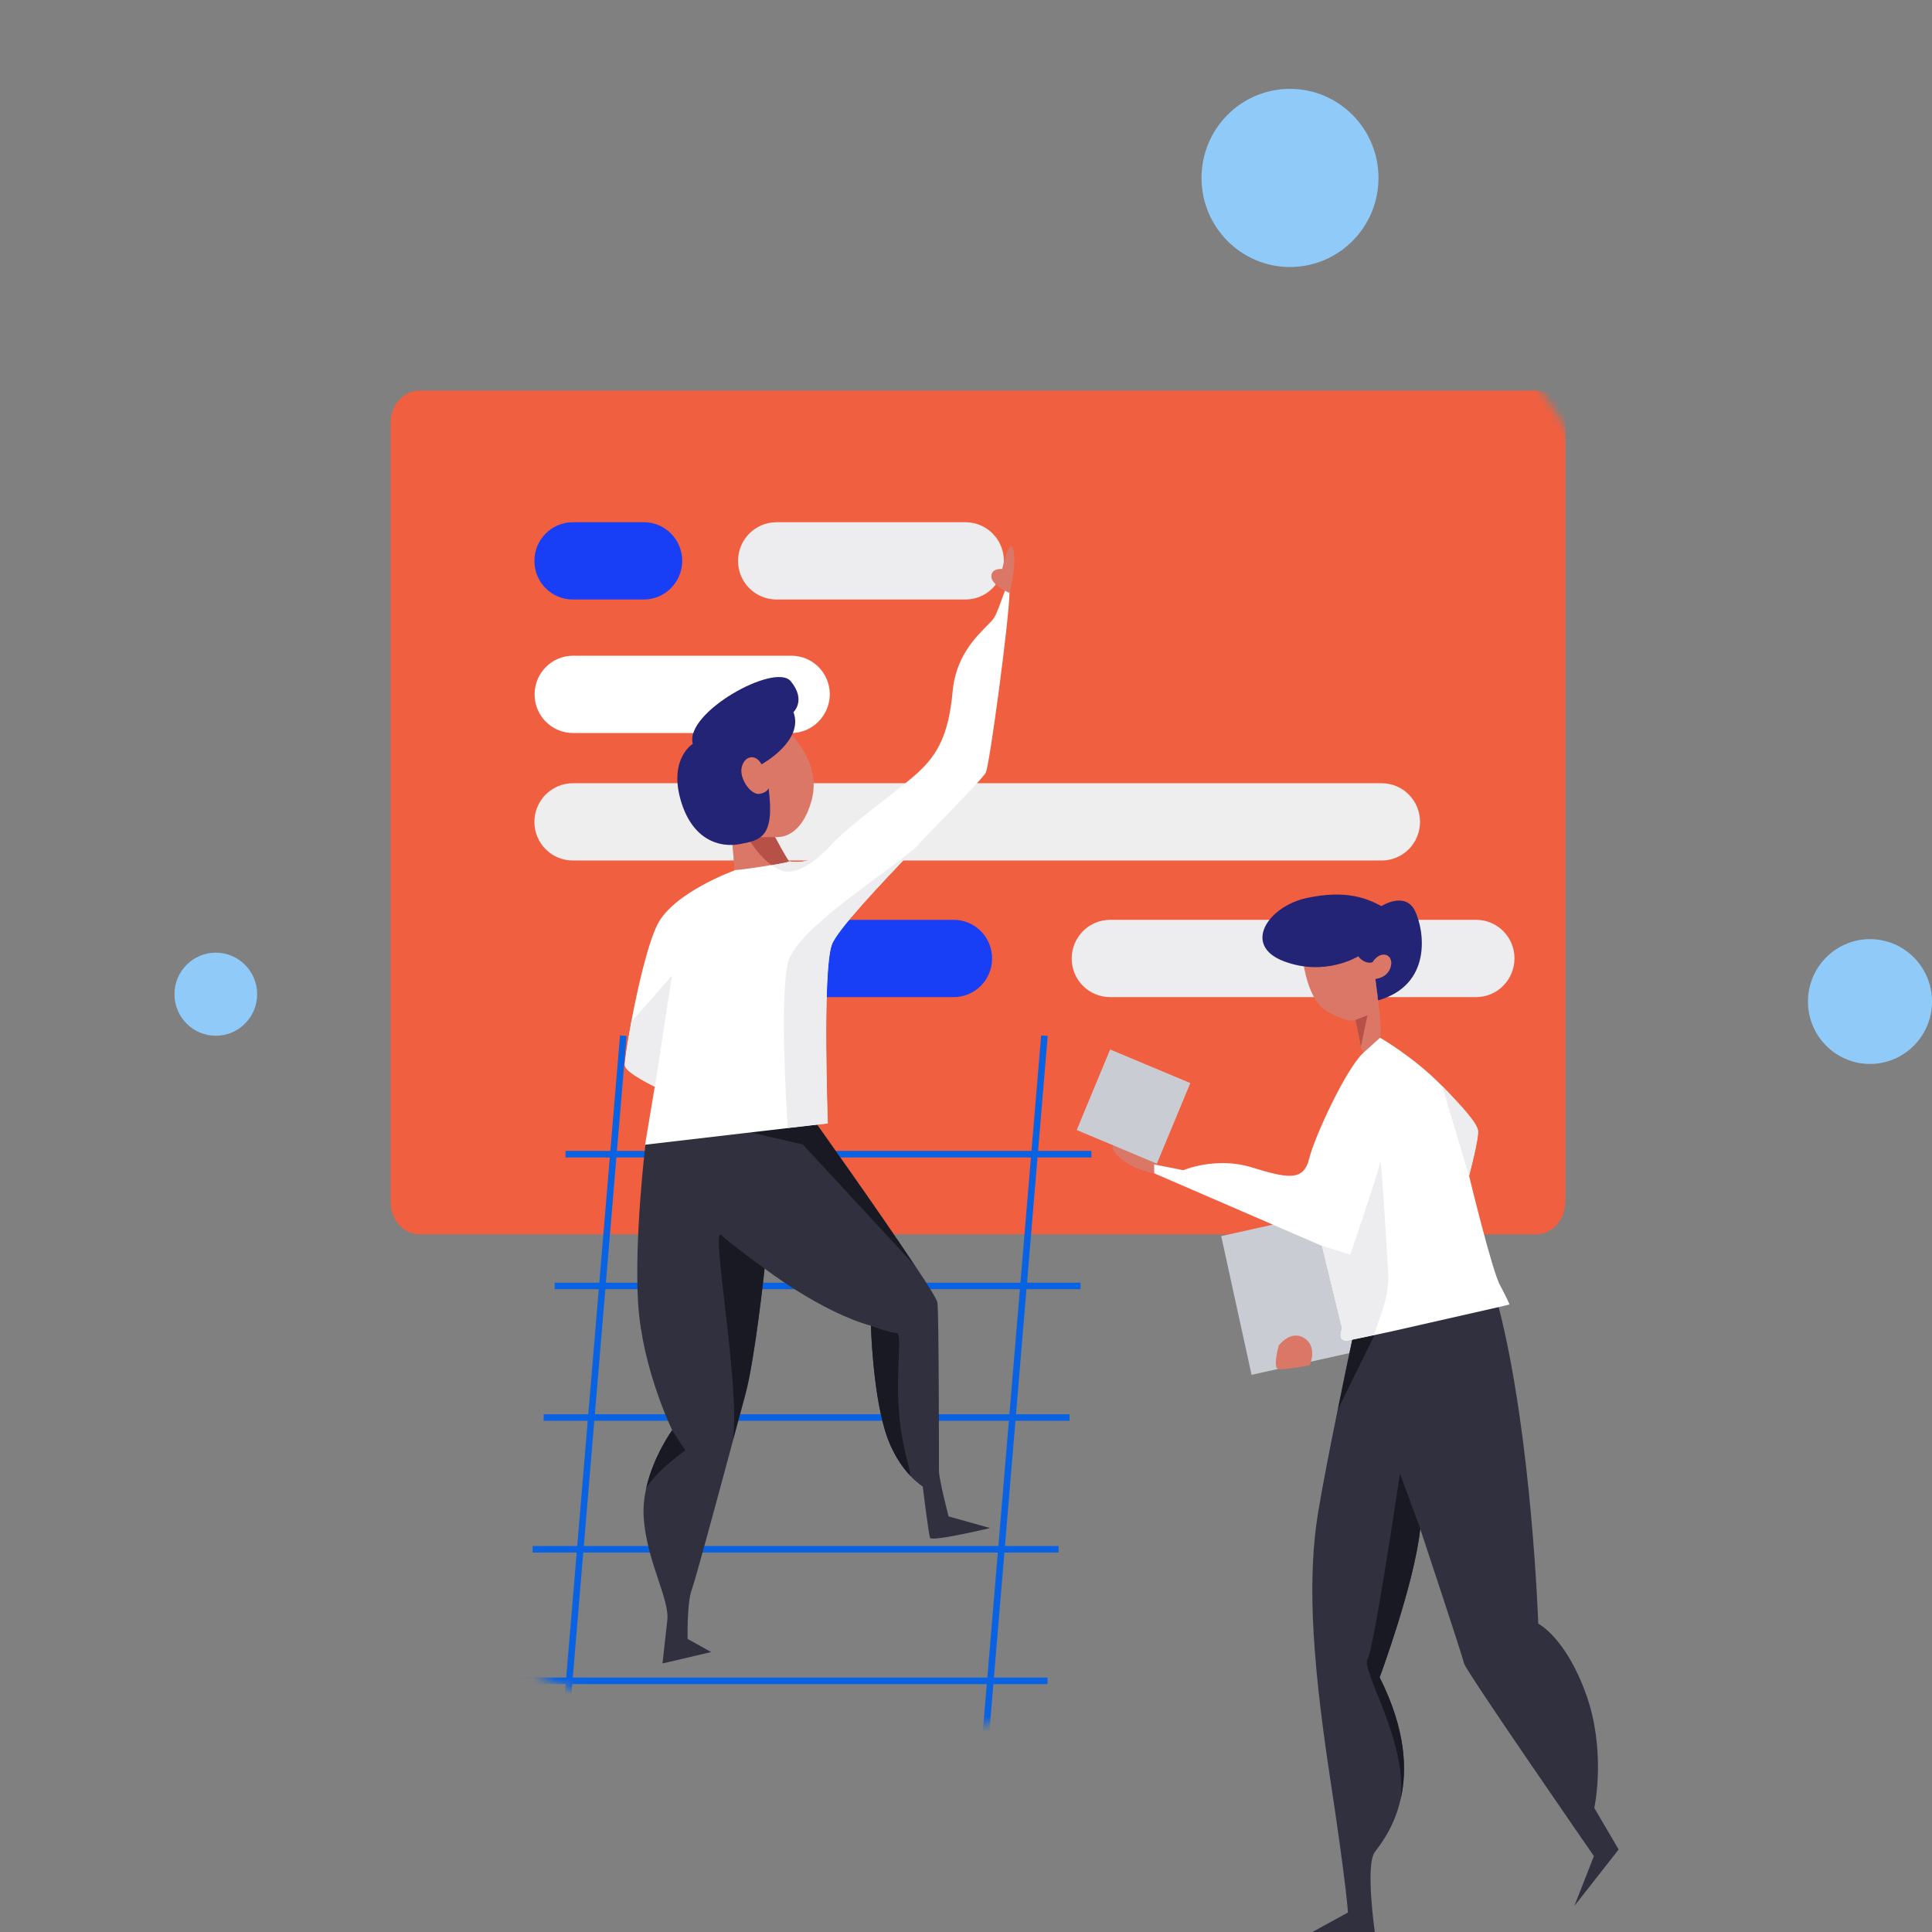 <svg width="256" height="256" viewBox="0 0 256 256" fill="none" xmlns="http://www.w3.org/2000/svg">
<rect x="0" y="0" width="256" height="256" fill="#808080" stroke="none"/>
<g clip-path="url(#clip0)">
<path d="M247.782 140.979C252.321 140.979 256 137.277 256 132.71C256 128.143 252.321 124.441 247.782 124.441C243.244 124.441 239.564 128.143 239.564 132.71C239.564 137.277 243.244 140.979 247.782 140.979Z" fill="#90CAF9"/>
<path d="M170.932 35.379C177.407 35.379 182.657 30.095 182.657 23.577C182.657 17.059 177.407 11.775 170.932 11.775C164.456 11.775 159.207 17.059 159.207 23.577C159.207 30.095 164.456 35.379 170.932 35.379Z" fill="#90CAF9"/>
<mask id="mask0" mask-type="alpha" maskUnits="userSpaceOnUse" x="0" y="3" width="225" height="227">
<path d="M112.384 229.965C174.452 229.965 224.768 179.362 224.768 116.941C224.768 54.52 174.452 3.917 112.384 3.917C50.316 3.917 0 54.52 0 116.941C0 179.362 50.316 229.965 112.384 229.965Z" fill="url(#paint0_radial)"/>
</mask>
<g mask="url(#mask0)">
<path d="M203.554 51.753H55.608C53.472 51.753 51.754 53.67 51.754 56.022V159.287C51.754 161.638 53.472 163.555 55.608 163.555H203.554C205.69 163.555 207.408 161.638 207.408 159.287V56.022C207.385 53.67 205.667 51.753 203.554 51.753Z" fill="#F05F3F"/>
<path d="M127.924 79.437H102.887C100.071 79.437 97.793 77.159 97.793 74.317C97.793 71.501 100.071 69.197 102.887 69.197H127.924C130.74 69.197 133.019 71.476 133.019 74.317C133.019 77.133 130.74 79.437 127.924 79.437Z" fill="#EDEDEF"/>
<path d="M104.858 97.127H75.93C73.114 97.127 70.836 94.848 70.836 92.007C70.836 89.191 73.114 86.887 75.93 86.887H104.858C107.674 86.887 109.953 89.165 109.953 92.007C109.927 94.823 107.649 97.127 104.858 97.127Z" fill="white"/>
<path d="M183.067 114.022H75.905C73.089 114.022 70.811 111.744 70.811 108.902C70.811 106.086 73.089 103.782 75.905 103.782H183.067C185.883 103.782 188.161 106.061 188.161 108.902C188.161 111.744 185.883 114.022 183.067 114.022Z" fill="#EEEEEE"/>
<path d="M126.362 132.122H97.434C94.618 132.122 92.34 129.843 92.34 127.002C92.34 124.186 94.618 121.882 97.434 121.882H126.362C129.178 121.882 131.457 124.16 131.457 127.002C131.457 129.843 129.178 132.122 126.362 132.122Z" fill="#193FF6"/>
<path d="M195.585 132.122H147.098C144.282 132.122 142.004 129.843 142.004 127.002C142.004 124.186 144.282 121.882 147.098 121.882H195.585C198.401 121.882 200.679 124.16 200.679 127.002C200.653 129.843 198.401 132.122 195.585 132.122Z" fill="#EDEDEF"/>
<path d="M85.3 79.437H75.905C73.089 79.437 70.811 77.159 70.811 74.317C70.811 71.501 73.089 69.197 75.905 69.197H85.3C88.116 69.197 90.394 71.476 90.394 74.317C90.394 77.133 88.116 79.437 85.3 79.437Z" fill="#193FF6"/>
<g opacity="0.08">
<g opacity="0.08">
<g opacity="0.08">
<path opacity="0.08" d="M139.187 252.007L140.262 143.514L139.392 143.438L138.316 252.007H139.187Z" fill="#2B2F42"/>
</g>
<g opacity="0.08">
<path opacity="0.08" d="M146.561 229.376H76.903L76.826 228.531H146.509L146.561 229.376Z" fill="#2B2F42"/>
</g>
<g opacity="0.08">
<path opacity="0.08" d="M146.74 211.943H77.057L77.006 211.072H146.689L146.74 211.943Z" fill="#2B2F42"/>
</g>
<g opacity="0.08">
<path opacity="0.08" d="M146.918 194.509H77.235L77.184 193.639H146.841L146.918 194.509Z" fill="#2B2F42"/>
</g>
<g opacity="0.08">
<path opacity="0.08" d="M147.098 177.05H77.415L77.338 176.18H147.021L147.098 177.05Z" fill="#2B2F42"/>
</g>
<g opacity="0.08">
<path opacity="0.08" d="M147.252 159.617H77.594L77.518 158.746H147.201L147.252 159.617Z" fill="#2B2F42"/>
</g>
</g>
<g opacity="0.08">
<path opacity="0.08" d="M83.378 252.007L84.453 143.514L83.583 143.438L82.508 252.007H83.378Z" fill="#2B2F42"/>
</g>
</g>
<path d="M137.959 137.199L128.342 251.944L129.209 252.017L138.826 137.271L137.959 137.199Z" fill="#0962E2"/>
<path d="M138.804 222.285H69.121V223.156H138.804V222.285Z" fill="#0962E2"/>
<path d="M140.263 204.853H70.58V205.723H140.263V204.853Z" fill="#0962E2"/>
<path d="M141.722 187.393H72.039V188.263H141.722V187.393Z" fill="#0962E2"/>
<path d="M143.181 169.959H73.498V170.829H143.181V169.959Z" fill="#0962E2"/>
<path d="M144.615 152.5H74.932V153.37H144.615V152.5Z" fill="#0962E2"/>
<path d="M82.156 137.202L72.539 251.948L73.406 252.021L83.024 137.275L82.156 137.202Z" fill="#0962E2"/>
</g>
<path d="M193.639 176L165.838 182.17L161.818 163.789L189.62 157.619L193.639 176Z" fill="#C9CDD3"/>
<path d="M208.615 252.544L211.201 245.939C211.201 245.939 194.202 221.389 193.998 220.416C193.793 219.443 188.186 202.573 188.186 202.573C187.444 209.818 182.81 222.259 182.81 222.259C186.292 229.197 186.471 234.522 185.601 238.362C184.73 242.227 182.81 244.531 182.17 245.402C180.89 247.142 182.17 256 182.17 256H173.902L178.612 253.414C178.612 253.414 178.407 249.728 176.129 234.829C174.926 226.842 174.183 220.058 173.953 214.17V214.144C173.774 209.05 173.978 204.621 174.618 200.653C175.207 197.018 176.257 191.693 177.255 186.778C177.972 183.194 178.689 179.84 179.175 177.51C179.278 177.075 179.354 176.691 179.431 176.333C179.713 175.053 179.866 174.285 179.866 174.285C179.866 174.285 181.556 171.469 183.937 168.704C188.11 163.866 194.433 159.206 197.71 170.061C198.017 171.059 198.298 172.109 198.58 173.184C202.983 190.336 203.828 215.142 203.828 215.142C203.828 215.142 207.489 216.986 210.177 224.538C211.457 228.122 211.764 231.68 211.738 234.419C211.713 237.491 211.252 239.565 211.252 239.565L214.478 245.069L208.615 252.544Z" fill="#30303F"/>
<path d="M182.145 176.871L177.281 186.752C177.998 183.168 178.715 179.815 179.201 177.485C179.304 177.05 179.38 176.666 179.457 176.308L182.145 176.871Z" fill="#191923"/>
<path d="M172.52 126.08C172.52 126.08 172.878 132.198 175.745 133.939C178.612 135.68 179.611 135.168 179.611 135.168C179.611 135.168 180.404 139.494 180.609 139.494C180.814 139.494 182.401 137.83 182.836 137.472C183.272 137.113 182.273 129.766 182.273 129.766C182.273 129.766 184.5 129.971 184.424 126.95C184.347 123.929 181.556 127.462 181.556 127.462L179.969 126.72L172.52 126.08Z" fill="#DB7767"/>
<path d="M179.968 126.72C179.968 126.72 175.591 129.459 170.087 127.36C164.583 125.261 168.013 120.09 173.159 118.989C178.304 117.888 181.044 118.989 183.04 120.064C183.04 120.064 186.189 118.042 187.495 120.704C188.775 123.366 189.773 130.509 182.605 132.557L182.247 129.715C182.247 129.715 183.911 129.613 184.295 128.026C184.679 126.438 182.964 125.798 181.863 127.488C181.863 127.514 180.941 127.872 179.968 126.72Z" fill="#242477"/>
<path d="M152.679 155.444C152.679 155.444 149.172 154.727 147.687 152.653C146.202 150.605 151.476 151.732 152.679 153.242C153.857 154.778 152.679 155.444 152.679 155.444Z" fill="#DB7767"/>
<path d="M200.014 172.851C200.014 172.851 199.502 172.979 198.632 173.183C195.816 173.823 189.288 175.308 184.424 176.409C182.171 176.895 180.251 177.305 179.227 177.51C178.868 177.587 178.612 177.612 178.484 177.638C177.128 177.74 177.844 176.025 177.844 176.025L175.182 165.094L152.936 155.468V154.291L156.801 155.059C156.801 155.059 161.102 153.215 165.838 154.675C170.574 156.134 172.724 156.569 173.467 153.548C174.209 150.527 178.408 141.542 180.635 139.519C182.862 137.497 182.862 137.497 182.862 137.497C182.862 137.497 187.444 140.134 191.105 143.923C194.766 147.711 195.611 148.889 195.841 149.759C196.046 150.63 194.664 155.801 194.664 155.801C194.664 155.801 197.684 168.345 198.76 170.291C199.784 172.211 200.014 172.851 200.014 172.851Z" fill="white"/>
<path d="M153.294 154.189L142.67 149.735L147.099 139.06L157.723 143.514L153.294 154.189Z" fill="#C9CDD3"/>
<path d="M169.447 178.279C169.447 178.279 171.034 176.154 172.826 177.306C174.644 178.458 173.543 180.916 173.543 180.916C173.543 180.916 170.369 181.505 169.447 181.428C168.551 181.377 169.447 178.279 169.447 178.279Z" fill="#DB7767"/>
<path d="M182.145 176.871C179.892 177.357 180.225 177.28 179.201 177.485C178.843 177.562 178.587 177.587 178.459 177.613C177.102 177.715 177.819 176 177.819 176L175.156 165.069L178.919 166.247C178.919 166.247 182.683 155.213 182.887 154.035C183.015 153.319 183.553 161.869 183.937 168.679C184.167 172.365 182.094 176.026 182.145 176.871Z" fill="#EDEDEF"/>
<path d="M194.638 155.75L191.08 143.872C194.741 147.661 195.586 148.838 195.816 149.709C196.021 150.579 194.638 155.75 194.638 155.75Z" fill="#EDEDEF"/>
<path d="M182.81 222.259C186.292 229.197 186.471 234.521 185.601 238.361C186.497 230.809 180.327 221.286 181.198 219.878C182.068 218.47 185.498 195.251 185.498 195.251L188.186 202.573C187.418 209.843 182.81 222.259 182.81 222.259Z" fill="#191923"/>
<path d="M179.611 135.143L181.199 134.528L180.328 138.676L179.611 135.143Z" fill="#B75046"/>
<path d="M131.2 202.472C131.2 202.472 123.469 204.315 123.239 203.777C123.034 203.24 122.266 196.968 122.266 196.968C122.266 196.968 121.549 196.533 120.602 195.534C119.501 194.357 118.093 192.385 117.223 189.39C115.61 183.886 115.405 175.669 115.405 175.669C108.749 173.825 101.325 168.091 101.325 168.091C101.325 168.091 100.045 180.2 98.74 184.91C98.407 186.088 97.844 188.238 97.152 190.773C95.13 198.273 92.135 209.384 91.648 210.689C91.008 212.43 91.111 217.166 91.111 217.166L94.234 218.907L87.783 220.417C87.783 220.417 88.115 217.499 88.423 214.683C88.73 211.867 85.735 207.003 85.299 201.166C85.197 199.809 85.351 198.452 85.632 197.147C86.579 192.923 89.063 189.493 89.063 189.493C89.063 189.493 85.095 181.377 84.557 172.725C84.019 164.072 85.53 151.63 85.53 151.63L87.245 149.352L105.242 148.507L107.828 148.379C107.828 148.379 116.429 160.437 121.165 167.579C122.931 170.216 124.16 172.187 124.212 172.597C124.416 174.107 124.416 193.691 124.416 194.869C124.416 196.046 125.696 200.936 125.696 200.936L131.2 202.472Z" fill="#30303F"/>
<path d="M108.288 152.091L96.998 149.479L105.6 146.638L108.288 152.091Z" fill="#191923"/>
<path d="M121.139 167.604L104.346 149.454L105.216 148.532L107.802 148.404C107.802 148.404 116.403 160.487 121.139 167.604Z" fill="#191923"/>
<path d="M133.76 78.567C133.76 81.69 131.174 101.07 130.636 102.35C130.38 102.964 126.233 107.162 121.728 111.847C121.702 111.873 121.676 111.898 121.651 111.924C121.625 111.95 121.625 111.95 121.625 111.975C116.48 117.326 110.899 123.29 110.208 125.185C108.928 128.743 109.67 148.865 109.67 148.865L104.345 149.479L85.478 151.681L86.758 144.001C86.758 144.001 82.892 142.158 82.79 141.185C82.739 140.801 83.097 138.42 83.635 135.45C84.48 130.945 85.836 125.057 87.116 122.497C89.267 118.247 97.28 115.354 97.28 115.354L98.585 113.409L101.145 113.716L104.524 114.126C104.524 114.126 107.187 114.842 109.568 112.538C109.696 112.41 109.824 112.282 109.977 112.129C112.46 109.338 119.014 104.756 121.6 102.401C124.185 100.02 125.696 97.434 126.233 91.598C126.771 85.761 130.867 83.175 131.712 81.87C132.582 80.513 133.76 75.444 133.76 78.567Z" fill="white"/>
<path d="M107.546 106.036C106.138 111.156 103.168 110.951 102.758 110.9H102.707C102.707 110.9 104.294 113.895 104.576 114.1C104.704 114.202 103.629 114.407 102.272 114.612C100.352 114.945 97.869 115.278 97.331 115.303L96.921 110.337L95.053 96.846L103.91 96.385C103.885 96.41 109.03 100.506 107.546 106.036Z" fill="#DB7767"/>
<path d="M102.247 114.638C101.863 114.356 101.504 114.049 101.171 113.716C99.866 112.411 99.072 110.926 99.072 110.926H102.682C102.682 110.926 104.269 113.921 104.551 114.126C104.679 114.203 103.603 114.407 102.247 114.638Z" fill="#B75046"/>
<path d="M100.914 101.275C100.914 101.275 106.572 98.177 105.138 94.363C105.138 94.363 106.853 92.775 104.78 90.267C102.706 87.732 90.648 94.439 91.8 98.561C91.8 98.561 88.652 100.481 90.162 105.908C91.672 111.31 95.333 112.359 98.047 111.847C100.76 111.335 102.706 110.951 101.836 104.423C101.836 104.423 101.708 105.012 100.632 105.191C99.557 105.371 98.047 103.348 98.252 101.838C98.482 100.276 100.018 99.687 100.914 101.275Z" fill="#242477"/>
<path d="M110.233 125.159C108.953 128.717 109.696 148.839 109.696 148.839L104.371 149.453C104.115 145.383 103.347 131.38 104.448 127.437C105.728 122.804 118.835 114.842 121.676 111.949C116.48 117.325 110.899 123.264 110.233 125.159Z" fill="#EDEDEF"/>
<path d="M101.298 168.09C101.298 168.09 100.018 180.199 98.713 184.909C98.38 186.087 97.817 188.237 97.126 190.771C98.098 183.373 94.079 162.253 95.59 163.661C97.1 165.069 101.298 168.09 101.298 168.09Z" fill="#191923"/>
<path d="M120.601 195.534C119.5 194.356 118.092 192.385 117.222 189.39C115.609 183.886 115.404 175.668 115.404 175.668C115.404 175.668 118.016 176.641 118.835 176.641C119.628 176.641 118.553 182.324 119.219 188.161C119.628 192.154 120.601 194.484 120.601 195.534Z" fill="#191923"/>
<path d="M90.804 192.18C90.804 192.18 87.066 194.791 85.633 197.172C86.58 192.948 89.063 189.518 89.063 189.518L90.804 192.18Z" fill="#191923"/>
<path d="M89.036 129.28L86.783 143.975C86.783 143.975 82.918 142.132 82.815 141.159C82.764 140.775 83.123 138.394 83.66 135.424V135.399L89.036 129.28Z" fill="#EDEDEF"/>
<path d="M109.568 112.538C109.209 112.922 105.907 116.301 103.475 115.328C103.04 115.149 102.63 114.919 102.246 114.637C103.603 114.407 104.678 114.202 104.55 114.125C104.55 114.1 107.212 114.816 109.568 112.538Z" fill="#EDEDEF"/>
<path d="M133.76 78.567C133.76 78.567 134.733 75.111 134.297 72.935C133.862 70.785 132.787 75.393 132.787 75.393C132.787 75.393 131.354 75.239 131.354 76.391C131.379 77.569 133.76 78.567 133.76 78.567Z" fill="#DB7767"/>
<path d="M28.596 137.241C31.621 137.241 34.074 134.777 34.074 131.737C34.074 128.698 31.621 126.233 28.596 126.233C25.57 126.233 23.117 128.698 23.117 131.737C23.117 134.777 25.57 137.241 28.596 137.241Z" fill="#90CAF9"/>
</g>
<defs>
<radialGradient id="paint0_radial" cx="0" cy="0" r="1" gradientUnits="userSpaceOnUse" gradientTransform="translate(112.39 116.94) scale(85.011 85.49)">
<stop stop-color="white"/>
<stop offset="1"/>
</radialGradient>
<clipPath id="clip0">
<rect width="256" height="256" fill="white"/>
</clipPath>
</defs>
</svg>
